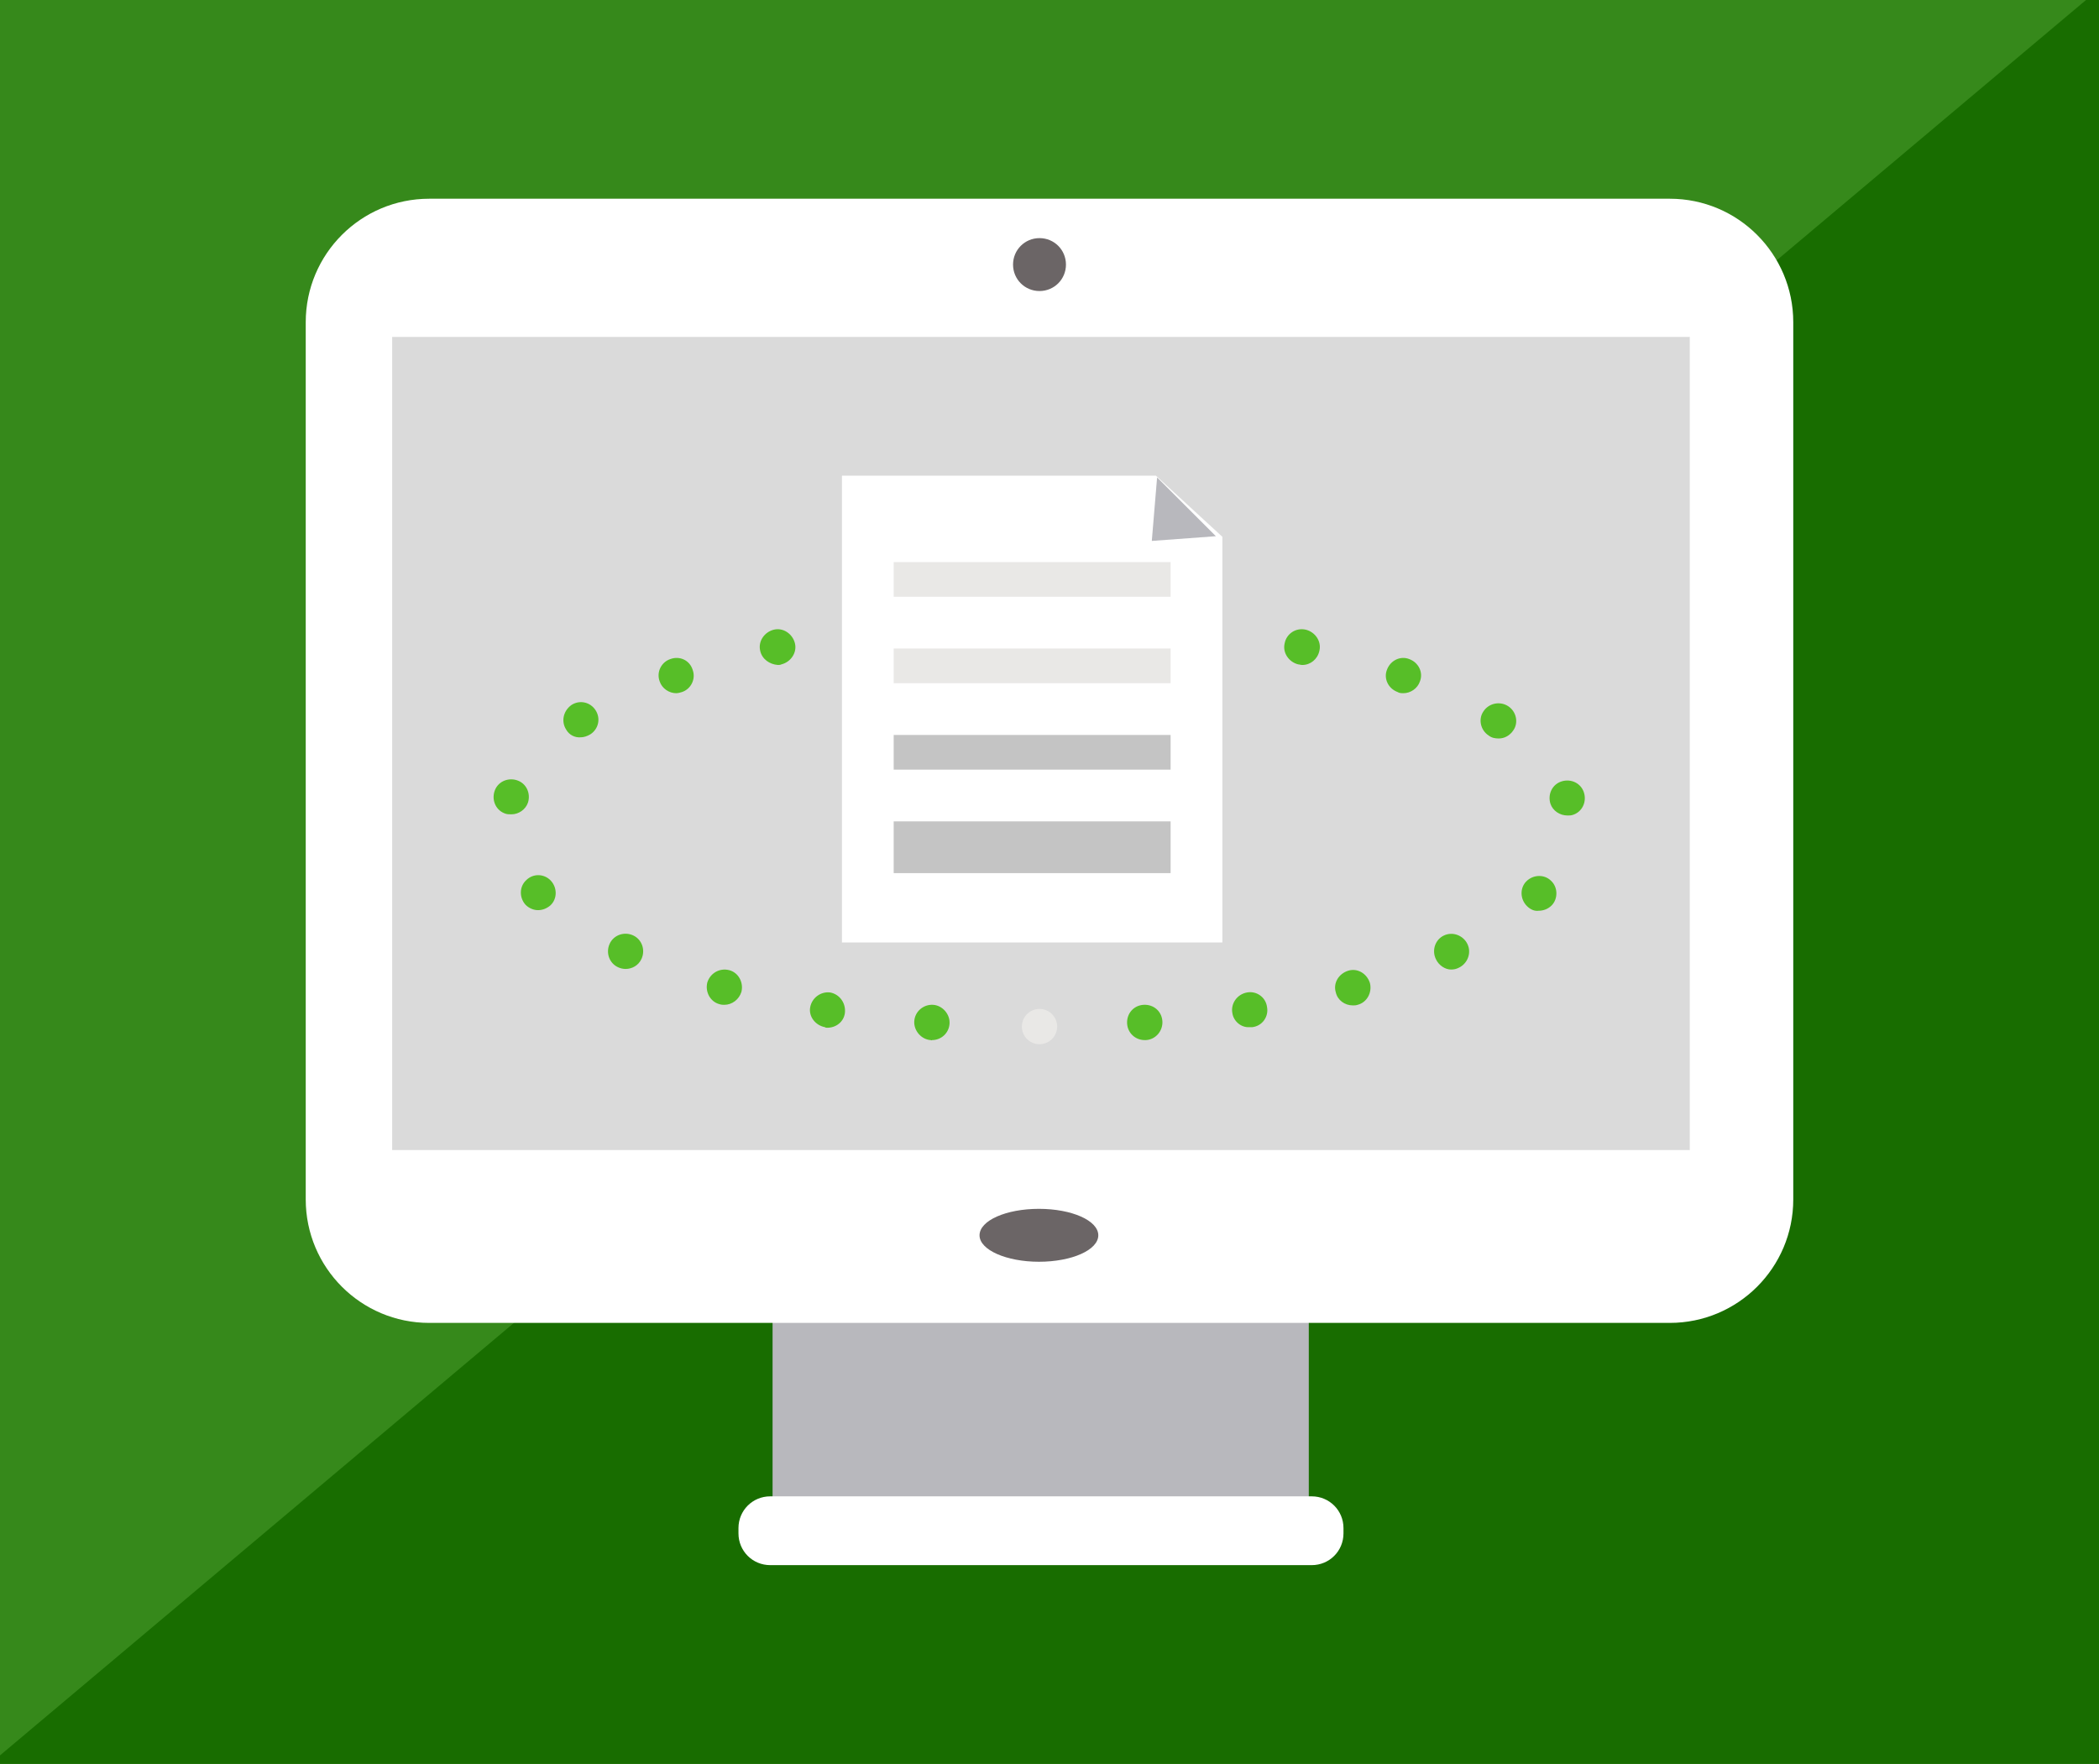 <?xml version="1.0" encoding="utf-8"?>
<!-- Generator: Adobe Illustrator 23.0.4, SVG Export Plug-In . SVG Version: 6.00 Build 0)  -->
<svg version="1.1" id="OBJECTS" xmlns="http://www.w3.org/2000/svg" xmlns:xlink="http://www.w3.org/1999/xlink" x="0px" y="0px"
	 viewBox="0 0 357 300" style="enable-background:new 0 0 357 300;" xml:space="preserve">
<style type="text/css">
	.st0{fill:#36891B;}
	.st1{fill:#186D00;}
	.st2{fill:#B8B8BD;}
	.st3{fill:#FFFFFF;}
	.st4{fill:#DADADA;}
	.st5{fill:#6B6566;}
	.st6{fill:none;stroke:#E9E8E6;stroke-width:6.003;stroke-linecap:round;stroke-miterlimit:10;}
	.st7{fill:#57BE28;}
	.st8{fill:#C4C4C4;}
	.st9{fill:#E9E8E6;}
</style>
<rect x="-9.2" y="-9.6" class="st0" width="375.4" height="319.2"/>
<polygon class="st1" points="366.2,309.6 -9.2,309.6 -9.2,306.3 366.2,-9.6 "/>
<title>1</title>
<rect x="131.4" y="213.3" class="st2" width="91.2" height="47.1"/>
<path class="st3" d="M305,204c0,11.6-9.4,21-21,21H73c-11.6,0-21-9.4-21-21V54.8c0-11.6,9.4-21,21-21h211c11.6,0,21,9.4,21,21V204z"
	/>
<rect x="66.7" y="57.3" class="st4" width="220.7" height="138.3"/>
<path class="st5" d="M172.3,45c0-2.5,2-4.5,4.5-4.5s4.5,2,4.5,4.5s-2,4.5-4.5,4.5S172.3,47.5,172.3,45z"/>
<path class="st5" d="M166.6,210.1c0-2.5,4.5-4.5,10.1-4.5s10.1,2,10.1,4.5s-4.5,4.5-10.1,4.5C171.2,214.6,166.6,212.6,166.6,210.1z"
	/>
<path class="st3" d="M228.5,260.8c0,3-2.4,5.4-5.4,5.4H131c-3,0-5.4-2.4-5.4-5.4v-0.9c0-3,2.4-5.4,5.4-5.4h92.1c3,0,5.4,2.4,5.4,5.4
	V260.8z"/>
<line class="st6" x1="176.8" y1="174.6" x2="176.8" y2="174.6"/>
<path class="st7" d="M158.3,176.9c-1.6-0.1-2.9-1.6-2.8-3.2l0,0c0.1-1.7,1.6-2.9,3.2-2.8l0,0c1.6,0.1,2.9,1.6,2.8,3.2l0,0
	c-0.1,1.6-1.4,2.8-3,2.8l0,0C158.5,177,158.4,176.9,158.3,176.9z M191.7,174.1c-0.1-1.7,1.1-3.1,2.8-3.2l0,0l0,0l0,0
	c1.7-0.1,3.1,1.1,3.2,2.8l0,0c0.1,1.6-1.1,3.1-2.8,3.2l0,0c-0.1,0-0.1,0-0.2,0l0,0C193.1,176.9,191.8,175.7,191.7,174.1z
	 M140.3,174.7c-1.6-0.3-2.8-1.8-2.5-3.4l0,0c0.3-1.6,1.8-2.7,3.4-2.5l0,0c1.6,0.3,2.7,1.8,2.5,3.5l0,0c-0.2,1.5-1.5,2.5-3,2.5l0,0
	C140.6,174.8,140.4,174.8,140.3,174.7z M209.6,172.3c-0.3-1.6,0.8-3.2,2.5-3.5l0,0l0,0l0,0c1.6-0.3,3.2,0.8,3.4,2.5l0,0
	c0.3,1.6-0.8,3.2-2.5,3.4l0,0c-0.2,0-0.3,0-0.5,0l0,0C211.1,174.8,209.8,173.7,209.6,172.3z M227.2,168.8c-0.5-1.6,0.5-3.2,2.1-3.7
	l0,0c1.6-0.5,3.2,0.5,3.7,2.1l0,0c0.4,1.6-0.5,3.3-2.1,3.7l0,0c-0.3,0.1-0.5,0.1-0.8,0.1l0,0C228.7,171,227.5,170.1,227.2,168.8z
	 M122.4,170.8c-1.6-0.4-2.5-2.1-2.1-3.7l0,0c0.5-1.6,2.1-2.5,3.7-2.1l0,0l0,0l0,0c1.6,0.4,2.5,2.1,2.1,3.7l0,0
	c-0.4,1.3-1.6,2.2-2.9,2.2l0,0C123,170.9,122.7,170.9,122.4,170.8z M244.2,163.1c-0.7-1.5-0.1-3.3,1.4-4l0,0c1.5-0.7,3.3,0,4,1.5
	l0,0c0.7,1.5,0,3.3-1.5,4l0,0c-0.4,0.2-0.8,0.3-1.3,0.3l0,0C245.8,164.9,244.7,164.2,244.2,163.1z M105.1,164.5L105.1,164.5
	c-1.5-0.7-2.1-2.5-1.4-4l0,0c0.7-1.5,2.5-2.1,4-1.4l0,0c1.5,0.7,2.1,2.5,1.4,4l0,0c-0.5,1.1-1.6,1.7-2.7,1.7l0,0
	C106,164.8,105.5,164.7,105.1,164.5z M259.7,154.1c-1.2-1.2-1.2-3.1-0.1-4.2l0,0c1.2-1.2,3.1-1.2,4.2-0.1l0,0
	c1.2,1.1,1.2,3.1,0.1,4.2l0,0c-0.6,0.6-1.4,0.9-2.2,0.9l0,0C261,155,260.3,154.7,259.7,154.1z M89.4,153.9c-1.1-1.2-1.1-3.1,0.1-4.2
	l0,0c1.2-1.2,3.1-1.1,4.2,0.1l0,0c1.1,1.2,1.1,3.1-0.1,4.2l0,0c-0.6,0.5-1.3,0.8-2.1,0.8l0,0C90.8,154.8,90,154.5,89.4,153.9z
	 M263.7,136.7c-0.5-1.6,0.3-3.3,1.9-3.8l0,0c1.6-0.5,3.3,0.3,3.8,1.9l0,0c0.5,1.6-0.3,3.3-1.9,3.8l0,0c-0.3,0.1-0.6,0.1-0.9,0.1l0,0
	C265.3,138.7,264.1,137.9,263.7,136.7z M86,138.4c-1.6-0.5-2.4-2.2-1.9-3.8l0,0c0.5-1.6,2.2-2.4,3.8-1.9l0,0
	c1.6,0.5,2.4,2.2,1.9,3.8l0,0c0,0,0,0,0,0l0,0c-0.4,1.2-1.6,2-2.8,2l0,0C86.6,138.5,86.3,138.5,86,138.4z M253.2,125.1
	c-1.4-0.9-1.8-2.8-0.9-4.1l0,0c0.9-1.4,2.8-1.8,4.2-0.9l0,0c1.4,0.9,1.8,2.8,0.9,4.1l0,0c-0.6,0.9-1.5,1.4-2.5,1.4l0,0
	C254.3,125.6,253.7,125.5,253.2,125.1z M96.3,124.1c-0.9-1.4-0.5-3.2,0.9-4.2l0,0c1.4-0.9,3.2-0.5,4.1,0.9l0,0
	c0.9,1.4,0.5,3.2-0.9,4.1l0,0c-0.5,0.3-1.1,0.5-1.6,0.5l0,0C97.8,125.5,96.8,125,96.3,124.1z M237.7,117.7L237.7,117.7L237.7,117.7
	c-1.6-0.6-2.4-2.3-1.8-3.8l0,0c0.6-1.6,2.3-2.4,3.8-1.8h0c1.6,0.6,2.4,2.3,1.8,3.8l0,0c-0.4,1.2-1.6,2-2.8,2l0,0
	C238.4,117.9,238,117.9,237.7,117.7z M112.2,115.9c-0.6-1.6,0.3-3.3,1.8-3.8v0c1.6-0.6,3.3,0.2,3.8,1.8l0,0c0.6,1.6-0.3,3.3-1.8,3.8
	l0,0c-0.3,0.1-0.7,0.2-1,0.2l0,0C113.8,117.9,112.6,117.1,112.2,115.9z M220.8,113c-1.6-0.4-2.7-2-2.3-3.6l0,0
	c0.3-1.6,1.9-2.7,3.6-2.3l0,0c1.6,0.4,2.7,2,2.3,3.6l0,0c-0.3,1.4-1.5,2.4-2.9,2.4l0,0C221.2,113.1,221,113,220.8,113z M129.3,110.7
	c-0.4-1.6,0.7-3.2,2.3-3.6l0,0c1.6-0.4,3.2,0.7,3.6,2.3l0,0c0.4,1.6-0.7,3.2-2.3,3.6l0,0c-0.2,0.1-0.4,0.1-0.6,0.1l0,0
	C130.9,113,129.6,112.1,129.3,110.7z M203.4,110.1c-1.7-0.2-2.8-1.7-2.6-3.3l0,0c0.2-1.6,1.7-2.8,3.3-2.6l0,0
	c1.7,0.2,2.8,1.7,2.6,3.3l0,0c-0.2,1.5-1.5,2.6-3,2.6l0,0C203.6,110.1,203.5,110.1,203.4,110.1z M147,107.5c-0.2-1.6,1-3.1,2.6-3.3
	l0,0c1.6-0.2,3.1,1,3.3,2.6l0,0c0.2,1.7-1,3.1-2.6,3.3l0,0c-0.1,0-0.2,0-0.3,0l0,0C148.5,110.1,147.2,109,147,107.5z M185.7,108.8
	c-1.7-0.1-3-1.5-2.9-3.1l0,0c0.1-1.7,1.5-3,3.1-2.9l0,0c1.7,0.1,3,1.4,2.9,3.1l0,0c-0.1,1.6-1.4,2.9-3,2.9l0,0
	C185.8,108.8,185.8,108.8,185.7,108.8z M164.9,105.9c-0.1-1.7,1.2-3,2.9-3.1l0,0c1.6-0.1,3,1.2,3.1,2.9l0,0c0.1,1.7-1.2,3.1-2.9,3.1
	l0,0l0,0l0,0c0,0-0.1,0-0.1,0l0,0C166.3,108.8,164.9,107.5,164.9,105.9z"/>
<line class="st7" x1="176.8" y1="174.6" x2="176.8" y2="174.6"/>
<polygon class="st3" points="207.9,160.3 143.2,160.3 143.2,80.9 196.6,80.9 207.9,91.3 "/>
<polyline class="st2" points="196.8,81.2 195.9,92 206.8,91.2 "/>
<rect x="152" y="139.7" class="st8" width="47.1" height="8.8"/>
<rect x="152" y="125" class="st8" width="47.1" height="5.9"/>
<rect x="152" y="110.3" class="st9" width="47.1" height="5.9"/>
<rect x="152" y="95.6" class="st9" width="47.1" height="5.9"/>
</svg>
